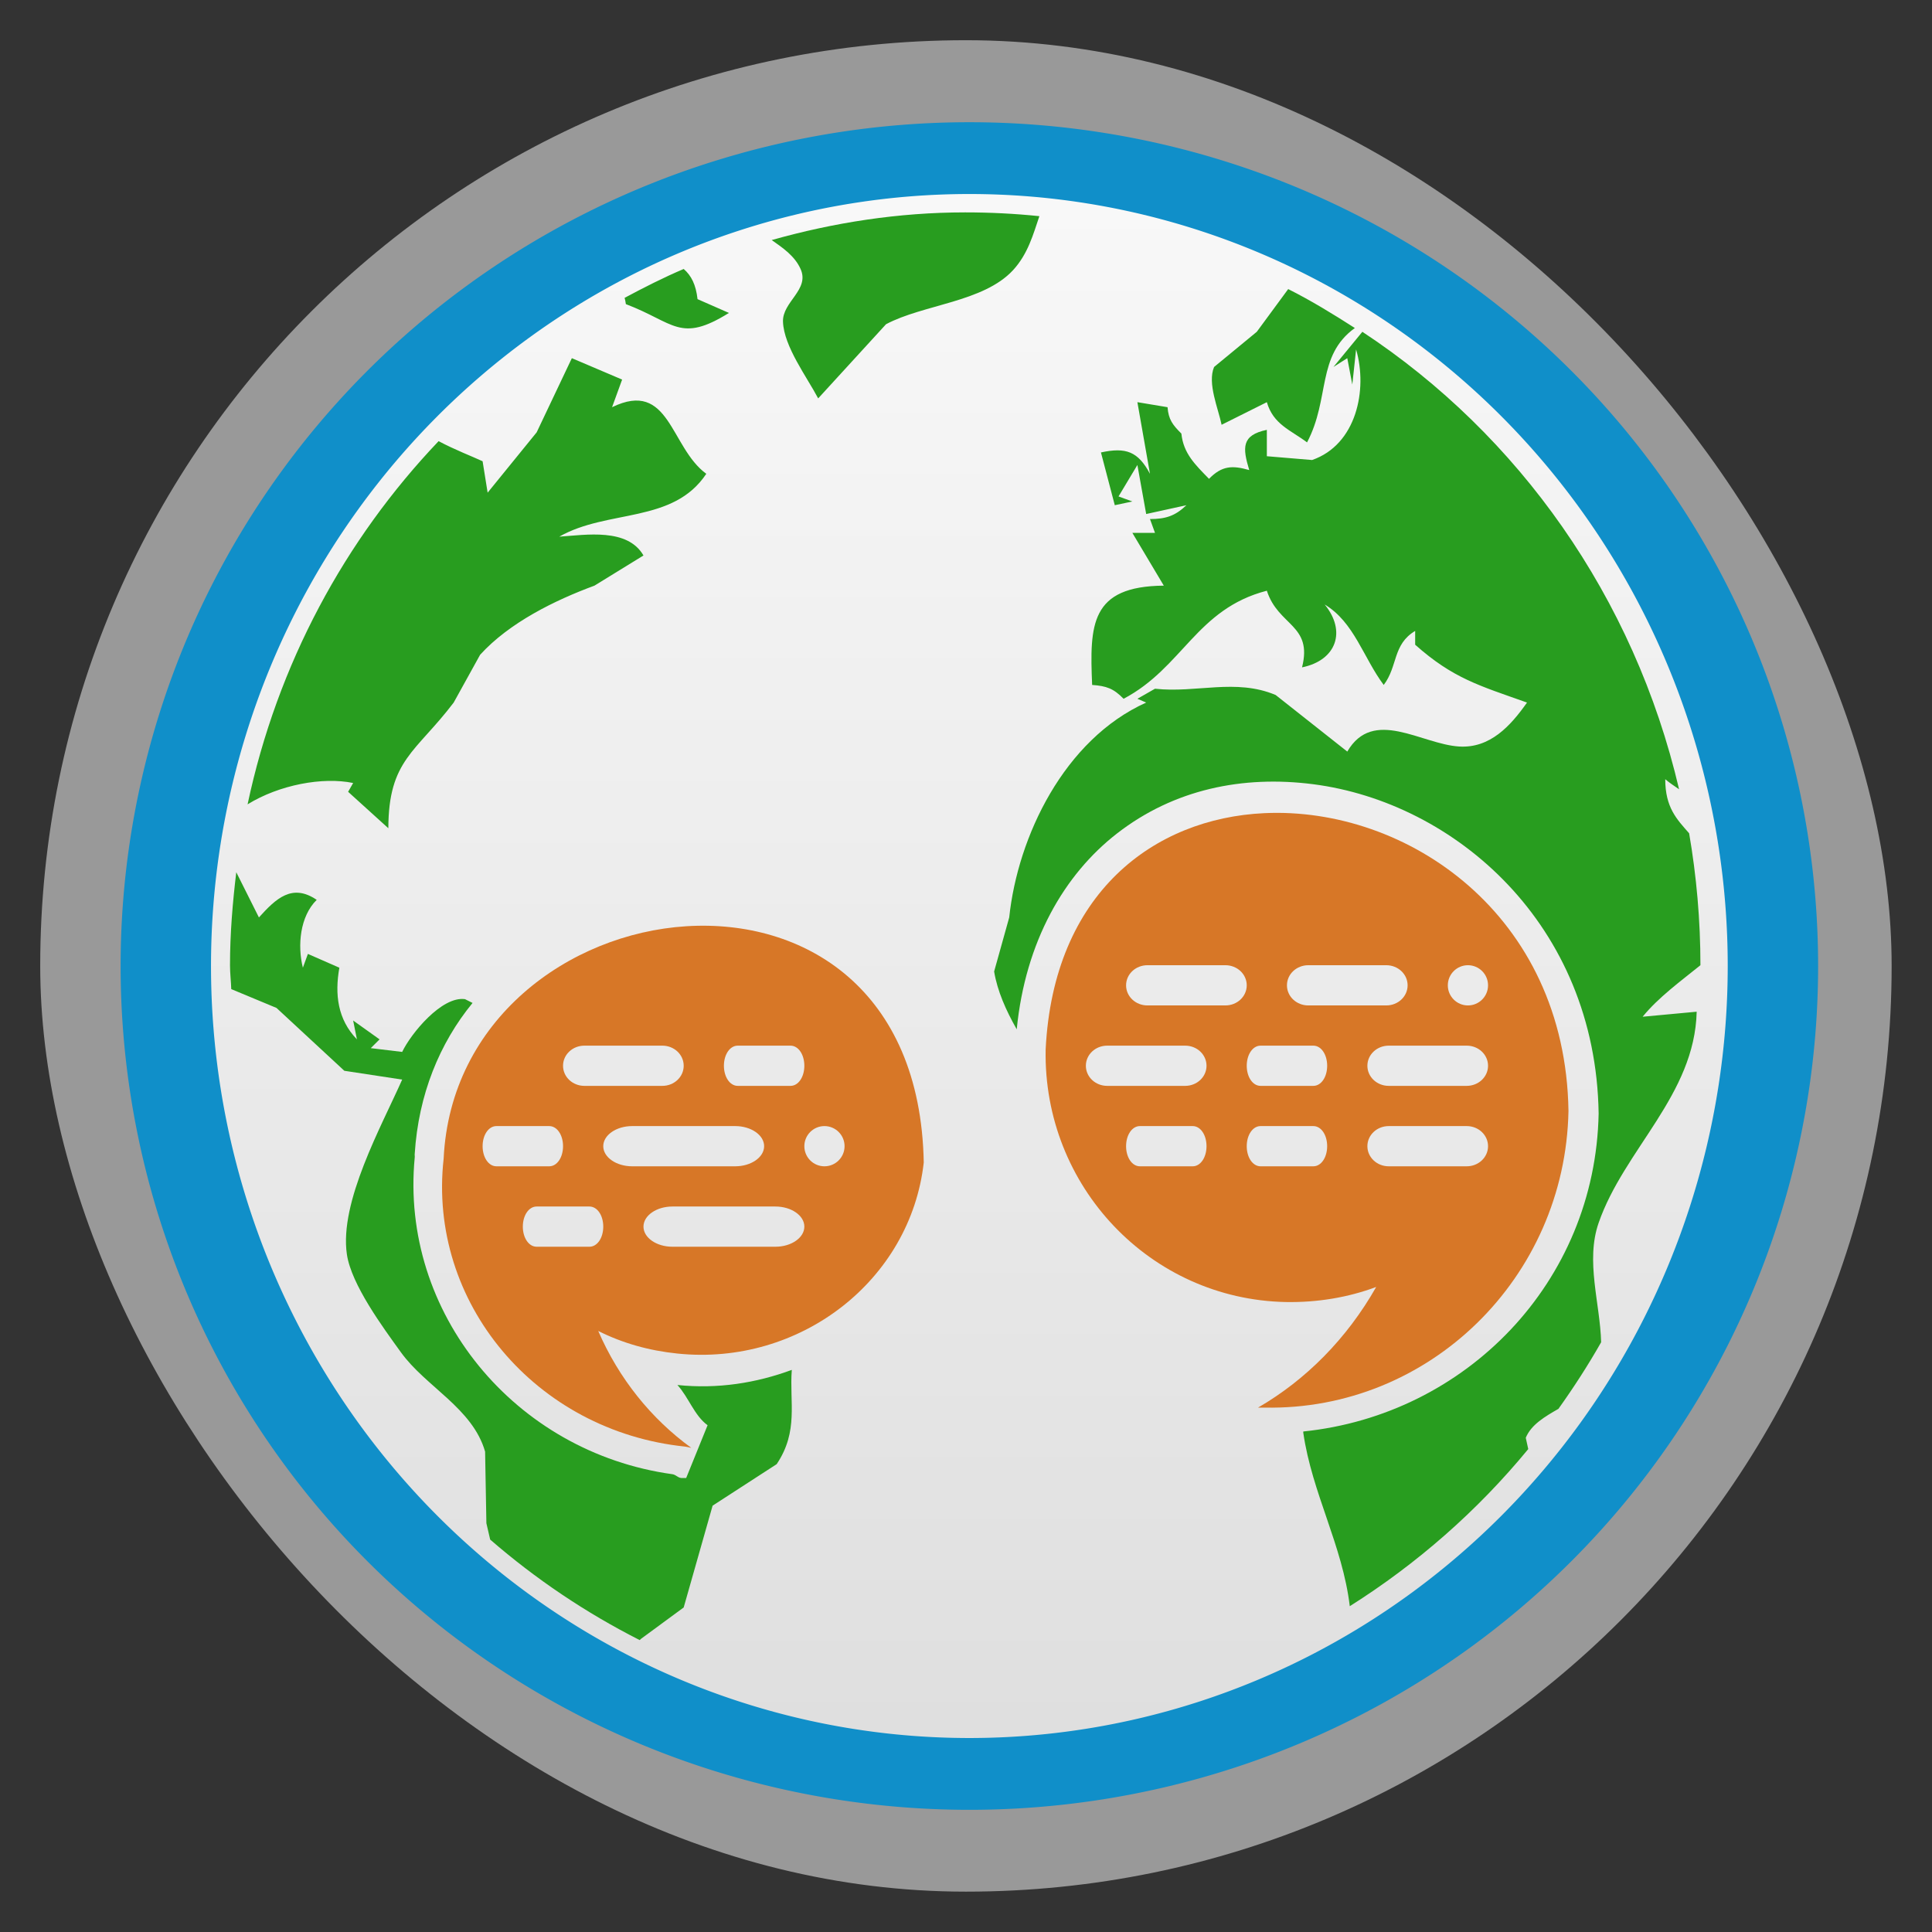 <svg xmlns="http://www.w3.org/2000/svg" xmlns:xlink="http://www.w3.org/1999/xlink" width="48" viewBox="0 0 13.547 13.547" height="48">
 <rect x="0" y="0" width="13.547" height="13.547" fill="#333333" stroke="none"/>
 <defs>
  <linearGradient id="0">
   <stop stop-color="#dedede"/>
   <stop offset="1" stop-color="#f9f9f9"/>
  </linearGradient>
  <linearGradient gradientTransform="matrix(1.079 0 0 1.079 -130.924 -288.567)" xlink:href="#0" id="1" y1="279.1" y2="268.33" gradientUnits="userSpaceOnUse" x2="0"/>
 </defs>
 <g fill-rule="evenodd">
  <rect width="12.982" x="0.282" y="0.282" rx="6.491" height="12.982" opacity="0.5" fill="#fff"/>
  <rect width="11.571" x="0.988" y="0.988" rx="5.785" height="11.571" fill="url(#1)"/>
 </g>
 <path d="M 24 5.281 C 22.336 5.281 20.729 5.535 19.188 5.969 C 19.476 6.17 19.764 6.37 19.906 6.688 C 20.139 7.205 19.451 7.503 19.469 8 C 19.49 8.612 20.064 9.375 20.344 9.906 L 22.031 8.062 C 22.956 7.569 24.451 7.515 25.188 6.719 C 25.563 6.312 25.692 5.821 25.844 5.375 C 25.236 5.312 24.622 5.281 24 5.281 z M 17 6.688 C 16.497 6.902 16.011 7.149 15.531 7.406 C 15.544 7.454 15.554 7.503 15.562 7.562 C 16.77 8.02 16.907 8.539 18.125 7.781 L 17.344 7.438 C 17.304 7.078 17.189 6.852 17 6.688 z M 32.031 7.188 L 31.25 8.25 L 30.188 9.125 C 30.017 9.531 30.291 10.154 30.375 10.562 L 31.5 10 C 31.66 10.554 32.091 10.693 32.5 11 C 33.078 9.903 32.729 8.851 33.688 8.156 C 33.148 7.81 32.605 7.476 32.031 7.188 z M 33.875 8.25 L 33.156 9.125 L 33.5 8.906 L 33.625 9.562 L 33.719 8.688 C 34.013 9.693 33.726 11.058 32.625 11.438 L 31.5 11.344 L 31.5 10.688 C 30.866 10.82 30.895 11.133 31.062 11.688 C 30.632 11.565 30.379 11.583 30.062 11.906 C 29.722 11.557 29.425 11.277 29.375 10.781 C 29.159 10.566 29.054 10.431 29.031 10.125 L 28.281 10 L 28.594 11.781 C 28.297 11.224 27.995 11.116 27.375 11.25 L 27.719 12.562 L 28.156 12.469 L 27.812 12.344 L 28.281 11.562 L 28.5 12.781 L 29.5 12.562 C 29.219 12.831 28.981 12.906 28.594 12.906 L 28.719 13.25 L 28.156 13.25 L 28.938 14.562 C 27.112 14.578 27.092 15.529 27.156 17.031 C 27.513 17.057 27.689 17.119 27.938 17.375 C 29.412 16.598 29.75 15.14 31.5 14.688 C 31.784 15.571 32.645 15.528 32.375 16.594 C 33.235 16.418 33.481 15.692 32.938 15.031 C 33.67 15.468 33.902 16.359 34.406 17.031 C 34.761 16.565 34.624 16.025 35.188 15.688 L 35.188 16.031 C 36.131 16.869 36.778 17.046 37.969 17.469 C 37.56 18.05 37.05 18.61 36.281 18.562 C 35.341 18.504 34.144 17.584 33.5 18.688 L 31.719 17.281 C 30.724 16.862 29.744 17.239 28.719 17.125 L 28.281 17.375 L 28.5 17.469 C 26.459 18.387 25.306 20.802 25.094 22.812 L 24.719 24.156 C 24.799 24.64 25.012 25.121 25.281 25.594 C 25.496 23.413 26.46 21.741 27.781 20.719 C 29.19 19.628 30.898 19.273 32.656 19.5 C 36.173 19.955 39.679 22.976 39.75 27.688 C 39.668 31.89 36.447 35.179 32.406 35.594 L 32.406 35.625 C 32.623 37.13 33.382 38.424 33.562 39.938 C 35.235 38.882 36.736 37.568 38 36.031 L 37.938 35.75 C 38.075 35.42 38.418 35.222 38.75 35.031 C 39.128 34.503 39.489 33.944 39.812 33.375 C 39.787 32.405 39.419 31.359 39.75 30.406 C 40.385 28.578 42.139 27.226 42.188 25.156 L 40.844 25.281 C 41.236 24.8 41.783 24.402 42.281 24 C 42.281 22.878 42.183 21.783 42 20.719 C 41.692 20.369 41.407 20.08 41.406 19.375 C 41.518 19.471 41.637 19.546 41.75 19.625 C 40.633 14.846 37.761 10.811 33.875 8.25 z M 14.219 8.906 L 13.344 10.75 L 12.125 12.25 L 12 11.469 C 11.756 11.355 11.302 11.181 10.906 10.969 C 8.574 13.419 6.897 16.511 6.156 20 C 6.947 19.512 8.026 19.313 8.781 19.469 L 8.656 19.688 L 9.656 20.594 C 9.661 18.89 10.34 18.709 11.281 17.469 L 11.938 16.281 C 12.668 15.478 13.801 14.924 14.781 14.562 L 16 13.812 C 15.602 13.124 14.577 13.299 13.906 13.344 C 15.113 12.657 16.736 13.025 17.562 11.781 C 16.661 11.125 16.656 9.427 15.219 10.125 L 15.469 9.438 L 14.219 8.906 z M 5.875 21.688 C 5.784 22.445 5.719 23.215 5.719 24 C 5.719 24.201 5.744 24.395 5.75 24.594 L 6.875 25.062 L 8.562 26.625 L 10 26.844 C 9.483 28.009 8.435 29.886 8.625 31.188 C 8.736 31.944 9.525 33.009 9.969 33.625 C 10.589 34.485 11.75 35.011 12.062 36.094 L 12.094 37.875 L 12.188 38.281 C 13.322 39.265 14.566 40.101 15.906 40.781 L 15.938 40.75 L 17 39.969 L 17.719 37.438 L 19.312 36.406 C 19.863 35.584 19.626 34.867 19.688 34.062 C 18.806 34.388 17.847 34.542 16.844 34.438 C 17.123 34.743 17.265 35.199 17.594 35.438 L 17.062 36.75 L 16.938 36.75 C 16.848 36.741 16.808 36.669 16.719 36.656 C 12.794 36.112 9.942 32.638 10.312 28.781 C 10.316 28.744 10.308 28.725 10.312 28.688 C 10.406 27.218 10.926 25.945 11.75 24.938 L 11.562 24.844 C 10.986 24.762 10.217 25.7 10 26.156 L 9.219 26.062 L 9.438 25.844 L 8.781 25.375 L 8.875 25.844 C 8.394 25.347 8.321 24.723 8.438 24.062 L 7.656 23.719 L 7.531 24.062 C 7.392 23.511 7.459 22.783 7.875 22.375 C 7.264 21.959 6.863 22.341 6.438 22.812 L 5.875 21.688 z " transform="scale(.282)" fill="#289d1f"/>
 <path d="M 31.438 20.219 C 28.69 20.347 26.193 22.205 26 26.094 C 25.934 29.501 28.605 32.307 31.969 32.375 C 32.755 32.389 33.523 32.261 34.219 32 C 33.49 33.286 32.469 34.312 31.281 35 L 31.438 35 C 35.535 35.082 38.919 31.775 39 27.625 C 38.926 22.724 34.97 20.054 31.438 20.219 z M 28.531 24 L 30.469 24 C 30.763 24 31 24.223 31 24.5 C 31 24.777 30.763 25 30.469 25 L 28.531 25 C 28.237 25 28 24.777 28 24.5 C 28 24.223 28.237 24 28.531 24 z M 32.531 24 L 34.469 24 C 34.763 24 35 24.223 35 24.5 C 35 24.777 34.763 25 34.469 25 L 32.531 25 C 32.237 25 32 24.777 32 24.5 C 32 24.223 32.237 24 32.531 24 z M 36.5 24 C 36.776 24 37 24.224 37 24.5 C 37 24.776 36.776 25 36.5 25 C 36.224 25 36 24.776 36 24.5 C 36 24.224 36.224 24 36.5 24 z M 27.531 26 L 29.469 26 C 29.763 26 30 26.223 30 26.5 C 30 26.777 29.763 27 29.469 27 L 27.531 27 C 27.237 27 27 26.777 27 26.5 C 27 26.223 27.237 26 27.531 26 z M 31.344 26 L 32.656 26 C 32.853 26 33 26.223 33 26.5 C 33 26.777 32.853 27 32.656 27 L 31.344 27 C 31.147 27 31 26.777 31 26.5 C 31 26.223 31.147 26 31.344 26 z M 34.531 26 L 36.469 26 C 36.763 26 37 26.223 37 26.5 C 37 26.777 36.763 27 36.469 27 L 34.531 27 C 34.237 27 34 26.777 34 26.5 C 34 26.223 34.237 26 34.531 26 z M 28.344 28 L 29.656 28 C 29.853 28 30 28.223 30 28.5 C 30 28.777 29.853 29 29.656 29 L 28.344 29 C 28.147 29 28 28.777 28 28.5 C 28 28.223 28.147 28 28.344 28 z M 31.344 28 L 32.656 28 C 32.853 28 33 28.223 33 28.5 C 33 28.777 32.853 29 32.656 29 L 31.344 29 C 31.147 29 31 28.777 31 28.5 C 31 28.223 31.147 28 31.344 28 z M 34.531 28 L 36.469 28 C 36.763 28 37 28.223 37 28.5 C 37 28.777 36.763 29 36.469 29 L 34.531 29 C 34.237 29 34 28.777 34 28.5 C 34 28.223 34.237 28 34.531 28 z " transform="scale(0.282,0.282)" fill="#d77727"/>
 <path d="M 17.062 23.031 C 14.141 23.217 11.196 25.353 11.031 28.812 C 10.631 32.384 13.319 35.584 17.031 35.969 L 17.188 36 C 16.193 35.278 15.387 34.278 14.875 33.094 C 15.473 33.395 16.132 33.583 16.844 33.656 C 19.891 33.972 22.64 31.838 22.969 28.906 C 22.89 24.587 19.984 22.845 17.062 23.031 z M 14.531 26 L 16.469 26 C 16.763 26 17 26.223 17 26.5 C 17 26.777 16.763 27 16.469 27 L 14.531 27 C 14.237 27 14 26.777 14 26.5 C 14 26.223 14.237 26 14.531 26 z M 18.344 26 L 19.656 26 C 19.853 26 20 26.223 20 26.5 C 20 26.777 19.853 27 19.656 27 L 18.344 27 C 18.147 27 18 26.777 18 26.5 C 18 26.223 18.147 26 18.344 26 z M 12.344 28 L 13.656 28 C 13.853 28 14 28.223 14 28.5 C 14 28.777 13.853 29 13.656 29 L 12.344 29 C 12.147 29 12 28.777 12 28.5 C 12 28.223 12.147 28 12.344 28 z M 15.719 28 L 18.281 28 C 18.674 28 19 28.223 19 28.5 C 19 28.777 18.674 29 18.281 29 L 15.719 29 C 15.326 29 15 28.777 15 28.5 C 15 28.223 15.326 28 15.719 28 z M 20.5 28 C 20.776 28 21 28.224 21 28.5 C 21 28.776 20.776 29 20.5 29 C 20.224 29 20 28.776 20 28.5 C 20 28.224 20.224 28 20.5 28 z M 13.344 30 L 14.656 30 C 14.853 30 15 30.223 15 30.5 C 15 30.777 14.853 31 14.656 31 L 13.344 31 C 13.147 31 13 30.777 13 30.5 C 13 30.223 13.147 30 13.344 30 z M 16.719 30 L 19.281 30 C 19.674 30 20 30.223 20 30.5 C 20 30.777 19.674 31 19.281 31 L 16.719 31 C 16.326 31 16 30.777 16 30.5 C 16 30.223 16.326 30 16.719 30 z " transform="scale(0.282,0.282)" fill="#d77727"/>
 <path d="m -44.831,0.724 a 32.197,40.755 0 1 1 -64.394,0 32.197,40.755 0 1 1 64.394,0 z" transform="matrix(.175 0 0 .139 20.277 6.673)" fill="none" stroke="#108fc9" stroke-width="3.622"/>
</svg>
